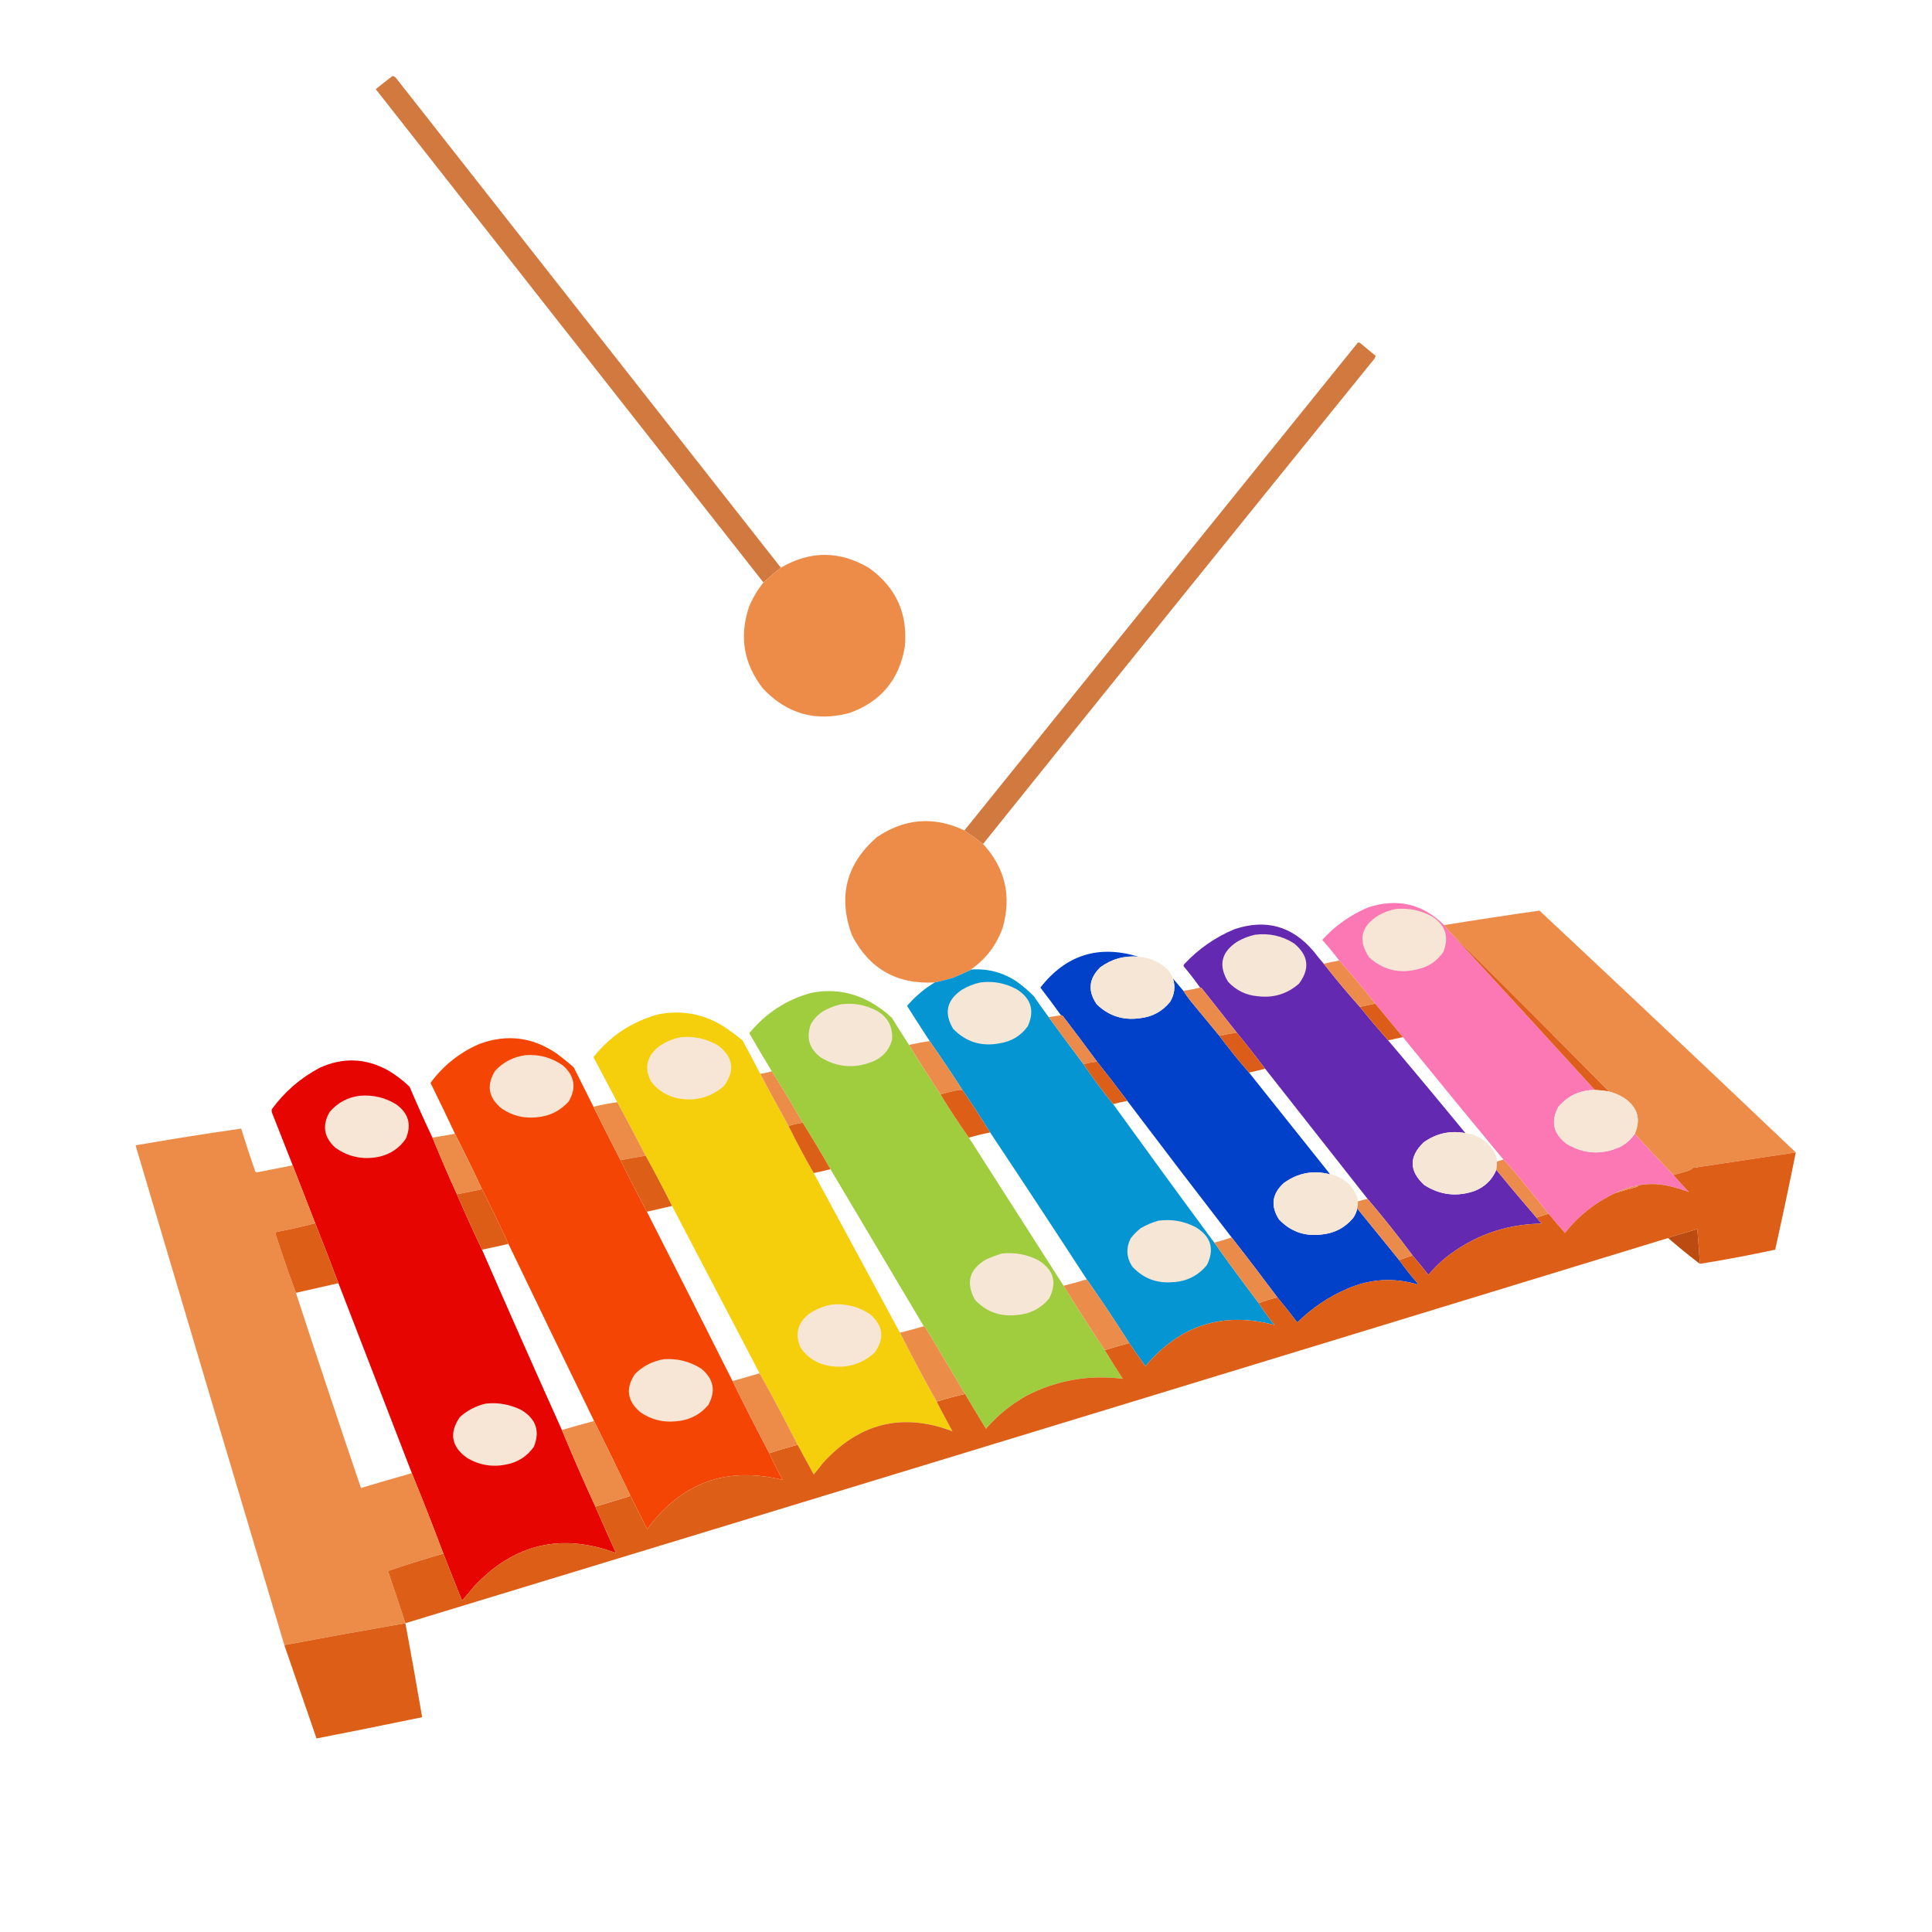 <?xml version="1.0" encoding="UTF-8"?>
<!DOCTYPE svg PUBLIC "-//W3C//DTD SVG 1.1//EN" "http://www.w3.org/Graphics/SVG/1.1/DTD/svg11.dtd">
<svg xmlns="http://www.w3.org/2000/svg" version="1.1" width="3000px" height="3000px" style="shape-rendering:geometricPrecision; text-rendering:geometricPrecision; image-rendering:optimizeQuality; fill-rule:evenodd; clip-rule:evenodd" xmlns:xlink="http://www.w3.org/1999/xlink">
<g><path style="opacity:0.997" fill="#d1793e" d="M 1212.5,881.5 C 1203.16,888.844 1194.16,896.511 1185.5,904.5C 984.842,649.197 784.175,393.864 583.5,138.5C 592.023,131.476 600.69,124.643 609.5,118C 612.1,118.466 614.266,119.966 616,122.5C 814.842,375.53 1013.68,628.53 1212.5,881.5 Z"/></g>
<g><path style="opacity:0.996" fill="#d1793e" d="M 1526.5,1310.5 C 1517,1303.25 1507.34,1296.25 1497.5,1289.5C 1700.95,1036.87 1904.62,784.374 2108.5,532C 2109.91,531.685 2111.24,532.018 2112.5,533C 2120.33,539.5 2128.17,546 2136,552.5C 2135.6,554.631 2134.6,556.631 2133,558.5C 1930.24,808.752 1728.07,1059.42 1526.5,1310.5 Z"/></g>
<g><path style="opacity:0.997" fill="#ed8c49" d="M 1185.5,904.5 C 1194.16,896.511 1203.16,888.844 1212.5,881.5C 1258.28,854.818 1303.94,854.985 1349.5,882C 1391.44,912.059 1409.94,952.892 1405,1004.5C 1396.36,1055.3 1367.86,1089.46 1319.5,1107C 1267,1121.17 1222.17,1108.67 1185,1069.5C 1154.91,1031.19 1147.57,988.859 1163,942.5C 1168.7,928.662 1176.2,915.996 1185.5,904.5 Z"/></g>
<g><path style="opacity:0.997" fill="#ed8c49" d="M 1497.5,1289.5 C 1507.34,1296.25 1517,1303.25 1526.5,1310.5C 1560.87,1347.98 1571.03,1391.31 1557,1440.5C 1547.38,1467.59 1530.88,1489.26 1507.5,1505.5C 1506.83,1505.5 1506.5,1505.83 1506.5,1506.5C 1498.01,1510.57 1489.35,1514.41 1480.5,1518C 1470.91,1520.98 1461.24,1523.48 1451.5,1525.5C 1392.72,1528.83 1349.89,1504.5 1323,1452.5C 1300.84,1392.63 1313.68,1341.8 1361.5,1300C 1404.82,1270.63 1450.16,1267.13 1497.5,1289.5 Z"/></g>
<g><path style="opacity:0.998" fill="#fb78b4" d="M 2242.5,1436.5 C 2246.47,1441.8 2250.8,1446.8 2255.5,1451.5C 2329.4,1531.64 2403.07,1611.98 2476.5,1692.5C 2453.61,1692.7 2434.78,1701.36 2420,1718.5C 2407.62,1741.14 2411.78,1760.31 2432.5,1776C 2459.2,1792.07 2486.86,1793.74 2515.5,1781C 2524.93,1776.07 2532.59,1769.24 2538.5,1760.5C 2558.13,1782.13 2578.13,1803.47 2598.5,1824.5C 2606.29,1833.46 2614.29,1842.3 2622.5,1851C 2611.51,1846.9 2600.18,1843.56 2588.5,1841C 2573.85,1837.98 2559.18,1837.81 2544.5,1840.5C 2531.81,1842.73 2519.81,1846.73 2508.5,1852.5C 2477.55,1866.93 2451.39,1887.59 2430,1914.5C 2421.26,1904.6 2412.76,1894.6 2404.5,1884.5C 2386.55,1862.04 2368.38,1839.71 2350,1817.5C 2344.97,1811.64 2339.8,1805.97 2334.5,1800.5C 2282.12,1737.46 2230.12,1674.12 2178.5,1610.5C 2164.16,1593.13 2149.82,1575.79 2135.5,1558.5C 2117.56,1535.56 2098.89,1513.22 2079.5,1491.5C 2071.49,1480.83 2062.99,1470.5 2054,1460.5C 2053.33,1459.83 2053.33,1459.17 2054,1458.5C 2073.94,1436.88 2097.44,1420.38 2124.5,1409C 2169.61,1394.28 2208.94,1403.45 2242.5,1436.5 Z"/></g>
<g><path style="opacity:1" fill="#f7e6d6" d="M 2167.5,1411.5 C 2187.4,1409.64 2206.07,1413.48 2223.5,1423C 2244.82,1436.62 2250.65,1455.12 2241,1478.5C 2231.36,1492.45 2218.19,1501.29 2201.5,1505C 2172.88,1512.39 2147.71,1506.22 2126,1486.5C 2108.46,1460.45 2112.96,1438.95 2139.5,1422C 2148.32,1416.79 2157.66,1413.29 2167.5,1411.5 Z"/></g>
<g><path style="opacity:0.998" fill="#ed8c49" d="M 2788.5,1789.5 C 2737.52,1797.27 2686.52,1804.94 2635.5,1812.5C 2635.17,1812.5 2634.83,1812.5 2634.5,1812.5C 2632.8,1812.34 2631.13,1812.51 2629.5,1813C 2627.62,1814.87 2625.45,1816.37 2623,1817.5C 2614.9,1820.14 2606.74,1822.48 2598.5,1824.5C 2578.13,1803.47 2558.13,1782.13 2538.5,1760.5C 2548.07,1738.38 2543.07,1720.21 2523.5,1706C 2515.11,1700.49 2506.11,1696.65 2496.5,1694.5C 2496.94,1694.57 2497.27,1694.4 2497.5,1694C 2417.2,1612.53 2336.53,1531.7 2255.5,1451.5C 2250.8,1446.8 2246.47,1441.8 2242.5,1436.5C 2291.76,1428.49 2341.1,1420.99 2390.5,1414C 2523.67,1538.67 2656.33,1663.83 2788.5,1789.5 Z"/></g>
<g><path style="opacity:0.999" fill="#6429b1" d="M 2055.5,1496.5 C 2073.46,1519.43 2092.13,1541.76 2111.5,1563.5C 2125.82,1581.15 2140.49,1598.49 2155.5,1615.5C 2195.9,1663.23 2235.9,1711.23 2275.5,1759.5C 2251.66,1755.1 2229.99,1759.93 2210.5,1774C 2187.62,1796.27 2187.95,1818.27 2211.5,1840C 2236.26,1855.91 2262.59,1858.91 2290.5,1849C 2306.07,1842.6 2317.07,1831.76 2323.5,1816.5C 2344.15,1841.82 2365.15,1866.82 2386.5,1891.5C 2388.94,1894.21 2391.28,1897.04 2393.5,1900C 2337.16,1901 2287.16,1919 2243.5,1954C 2234.33,1961.83 2225.83,1970.33 2218,1979.5C 2209.97,1969.31 2201.8,1959.31 2193.5,1949.5C 2171.11,1919.36 2147.77,1890.03 2123.5,1861.5C 2070.5,1794.17 2017.5,1726.83 1964.5,1659.5C 1950.21,1640.55 1935.55,1621.88 1920.5,1603.5C 1902.34,1580.53 1884.18,1557.53 1866,1534.5C 1865.33,1533.75 1864.5,1533.41 1863.5,1533.5C 1855.5,1522.2 1847,1511.2 1838,1500.5C 1837.67,1498.95 1838.17,1497.62 1839.5,1496.5C 1861.32,1473.25 1886.99,1455.41 1916.5,1443C 1965.55,1426.46 2006.72,1437.96 2040,1477.5C 2045,1484 2050.17,1490.33 2055.5,1496.5 Z"/></g>
<g><path style="opacity:1" fill="#f6e6d6" d="M 1948.5,1451.5 C 1970.63,1448.62 1990.96,1453.12 2009.5,1465C 2031.95,1483.43 2034.45,1504.27 2017,1527.5C 1998.81,1543.34 1977.64,1549.84 1953.5,1547C 1935.04,1545.52 1919.54,1538.02 1907,1524.5C 1891.38,1499.12 1896.22,1478.29 1921.5,1462C 1930.07,1457.12 1939.07,1453.62 1948.5,1451.5 Z"/></g>
<g><path style="opacity:1" fill="#dd5f1b" d="M 2255.5,1451.5 C 2336.53,1531.7 2417.2,1612.53 2497.5,1694C 2497.27,1694.4 2496.94,1694.57 2496.5,1694.5C 2489.89,1693.44 2483.23,1692.77 2476.5,1692.5C 2403.07,1611.98 2329.4,1531.64 2255.5,1451.5 Z"/></g>
<g><path style="opacity:0.998" fill="#0140c8" d="M 1767.5,1485.5 C 1745.66,1483.71 1725.99,1489.21 1708.5,1502C 1690.58,1519.61 1688.74,1538.78 1703,1559.5C 1721.84,1577.67 1744.34,1584.84 1770.5,1581C 1789.62,1578.83 1805.12,1570.33 1817,1555.5C 1823.83,1544.18 1825.33,1532.18 1821.5,1519.5C 1826.83,1525.83 1832.17,1532.17 1837.5,1538.5C 1842.16,1545.8 1847.33,1552.8 1853,1559.5C 1866.52,1575.9 1880.02,1592.24 1893.5,1608.5C 1908.08,1628.08 1923.41,1647.08 1939.5,1665.5C 1981.5,1718.17 2023.5,1770.83 2065.5,1823.5C 2039.29,1816.7 2015.29,1821.2 1993.5,1837C 1975.11,1853.73 1972.61,1872.56 1986,1893.5C 2003.81,1912.22 2025.64,1920.05 2051.5,1917C 2071.61,1915.2 2088.11,1906.7 2101,1891.5C 2104.24,1886.95 2106.41,1881.95 2107.5,1876.5C 2129.17,1903.17 2150.83,1929.83 2172.5,1956.5C 2181.41,1968.91 2190.91,1980.91 2201,1992.5C 2201.67,1993.17 2201.67,1993.83 2201,1994.5C 2164.09,1983.55 2127.92,1985.72 2092.5,2001C 2063.11,2013.57 2037.11,2031.07 2014.5,2053.5C 2004.4,2040.29 1994.07,2027.29 1983.5,2014.5C 1960.21,1983.21 1936.54,1952.21 1912.5,1921.5C 1858.15,1851.14 1804.15,1780.48 1750.5,1709.5C 1735.19,1688.86 1719.52,1668.52 1703.5,1648.5C 1686.26,1625.05 1668.76,1601.71 1651,1578.5C 1650.18,1577.18 1649.02,1576.51 1647.5,1576.5C 1637.1,1562.05 1626.43,1547.71 1615.5,1533.5C 1655.15,1482.73 1705.82,1466.73 1767.5,1485.5 Z"/></g>
<g><path style="opacity:0.998" fill="#f6e6d6" d="M 1767.5,1485.5 C 1785.59,1486.81 1801.09,1493.81 1814,1506.5C 1817.15,1510.48 1819.65,1514.81 1821.5,1519.5C 1825.33,1532.18 1823.83,1544.18 1817,1555.5C 1805.12,1570.33 1789.62,1578.83 1770.5,1581C 1744.34,1584.84 1721.84,1577.67 1703,1559.5C 1688.74,1538.78 1690.58,1519.61 1708.5,1502C 1725.99,1489.21 1745.66,1483.71 1767.5,1485.5 Z"/></g>
<g><path style="opacity:0.997" fill="#ec8b4b" d="M 2079.5,1491.5 C 2098.89,1513.22 2117.56,1535.56 2135.5,1558.5C 2127.48,1560.17 2119.48,1561.84 2111.5,1563.5C 2092.13,1541.76 2073.46,1519.43 2055.5,1496.5C 2063.43,1494.62 2071.43,1492.95 2079.5,1491.5 Z"/></g>
<g><path style="opacity:0.998" fill="#0495d2" d="M 1507.5,1505.5 C 1533.32,1503.61 1556.99,1509.78 1578.5,1524C 1587.92,1530.75 1596.75,1538.25 1605,1546.5C 1612.66,1557.66 1620.5,1568.66 1628.5,1579.5C 1646.27,1604.05 1664.27,1628.38 1682.5,1652.5C 1696.86,1673.89 1712.19,1694.55 1728.5,1714.5C 1780.45,1786.45 1832.78,1858.11 1885.5,1929.5C 1908.02,1961.23 1931.02,1992.56 1954.5,2023.5C 1962.04,2035.22 1970.2,2046.55 1979,2057.5C 1899.22,2036.14 1832.39,2057.47 1778.5,2121.5C 1770.14,2109.48 1761.81,2097.48 1753.5,2085.5C 1732.23,2051.95 1710.23,2018.95 1687.5,1986.5C 1637.92,1910.25 1587.92,1834.25 1537.5,1758.5C 1523.67,1736.19 1509.34,1714.19 1494.5,1692.5C 1477.98,1666.78 1460.98,1641.45 1443.5,1616.5C 1431.71,1598.43 1420.05,1580.26 1408.5,1562C 1420.91,1547.41 1435.24,1535.25 1451.5,1525.5C 1461.24,1523.48 1470.91,1520.98 1480.5,1518C 1489.35,1514.41 1498.01,1510.57 1506.5,1506.5C 1507.17,1506.5 1507.5,1506.17 1507.5,1505.5 Z"/></g>
<g><path style="opacity:1" fill="#f6e6d6" d="M 1522.5,1525.5 C 1542.32,1523.05 1560.98,1526.55 1578.5,1536C 1601.09,1550.11 1606.93,1569.27 1596,1593.5C 1585.32,1608.27 1570.82,1617.11 1552.5,1620C 1524.13,1625.54 1499.96,1618.04 1480,1597.5C 1465.47,1573.14 1469.97,1552.97 1493.5,1537C 1502.6,1531.47 1512.27,1527.64 1522.5,1525.5 Z"/></g>
<g><path style="opacity:0.997" fill="#eb8b4b" d="M 1863.5,1533.5 C 1864.5,1533.41 1865.33,1533.75 1866,1534.5C 1884.18,1557.53 1902.34,1580.53 1920.5,1603.5C 1911.42,1604.78 1902.42,1606.45 1893.5,1608.5C 1880.02,1592.24 1866.52,1575.9 1853,1559.5C 1847.33,1552.8 1842.16,1545.8 1837.5,1538.5C 1846.29,1537.34 1854.96,1535.67 1863.5,1533.5 Z"/></g>
<g><path style="opacity:0.998" fill="#9fcd3e" d="M 1411.5,1622.5 C 1427.45,1648.44 1443.78,1674.11 1460.5,1699.5C 1474.43,1722.38 1489.1,1744.72 1504.5,1766.5C 1553.47,1843.15 1602.47,1919.82 1651.5,1996.5C 1672.34,2030.18 1693.67,2063.51 1715.5,2096.5C 1724.58,2111.43 1733.92,2126.26 1743.5,2141C 1691.11,2134.34 1641.45,2143.01 1594.5,2167C 1570.39,2180.44 1549.22,2197.6 1531,2218.5C 1519.9,2200.64 1509.07,2182.64 1498.5,2164.5C 1478.01,2130.19 1457.51,2095.86 1437,2061.5C 1436.29,2060.62 1435.46,2059.95 1434.5,2059.5C 1386.19,1978.18 1337.86,1896.85 1289.5,1815.5C 1275.67,1791.16 1261.33,1767.16 1246.5,1743.5C 1231,1716.49 1215,1689.83 1198.5,1663.5C 1186.59,1644.03 1174.93,1624.36 1163.5,1604.5C 1188.55,1573.64 1220.22,1552.81 1258.5,1542C 1291.23,1535.2 1322.23,1539.87 1351.5,1556C 1363.64,1562.82 1374.81,1570.99 1385,1580.5C 1393.66,1594.65 1402.5,1608.65 1411.5,1622.5 Z"/></g>
<g><path style="opacity:1" fill="#f6e6d6" d="M 1305.5,1559.5 C 1324.87,1556.96 1343.2,1560.13 1360.5,1569C 1378.85,1579.2 1387.01,1594.7 1385,1615.5C 1380.02,1631.81 1369.52,1642.98 1353.5,1649C 1325.92,1659.61 1299.59,1657.28 1274.5,1642C 1256.61,1628.66 1251.44,1611.49 1259,1590.5C 1265.38,1579.22 1274.55,1571.06 1286.5,1566C 1292.75,1563.19 1299.08,1561.02 1305.5,1559.5 Z"/></g>
<g><path style="opacity:0.998" fill="#dc5d19" d="M 2135.5,1558.5 C 2149.82,1575.79 2164.16,1593.13 2178.5,1610.5C 2170.79,1612.01 2163.13,1613.68 2155.5,1615.5C 2140.49,1598.49 2125.82,1581.15 2111.5,1563.5C 2119.48,1561.84 2127.48,1560.17 2135.5,1558.5 Z"/></g>
<g><path style="opacity:0.997" fill="#f5cf0b" d="M 1180.5,1667.5 C 1194.93,1694.69 1209.6,1721.69 1224.5,1748.5C 1236.74,1773.32 1249.74,1797.65 1263.5,1821.5C 1308.18,1904.2 1352.85,1986.87 1397.5,2069.5C 1415.72,2105.61 1434.72,2141.27 1454.5,2176.5C 1462.39,2191.94 1470.55,2207.27 1479,2222.5C 1401.75,2193.04 1334.75,2209.37 1278,2271.5C 1273.33,2277.67 1268.49,2283.67 1263.5,2289.5C 1255.14,2274.11 1246.81,2258.78 1238.5,2243.5C 1219.59,2206.02 1199.93,2169.02 1179.5,2132.5C 1134.17,2045.83 1088.83,1959.17 1043.5,1872.5C 1030.34,1846.18 1016.67,1820.18 1002.5,1794.5C 988.072,1766.64 973.405,1738.97 958.5,1711.5C 946.179,1688.19 933.846,1664.86 921.5,1641.5C 947.878,1608.29 981.545,1586.13 1022.5,1575C 1059.55,1567.94 1093.88,1574.61 1125.5,1595C 1134.95,1601.45 1144.12,1608.28 1153,1615.5C 1162.45,1632.73 1171.61,1650.06 1180.5,1667.5 Z"/></g>
<g><path style="opacity:0.997" fill="#ea8b4b" d="M 1647.5,1576.5 C 1649.02,1576.51 1650.18,1577.18 1651,1578.5C 1668.76,1601.71 1686.26,1625.05 1703.5,1648.5C 1696.4,1649.36 1689.4,1650.69 1682.5,1652.5C 1664.27,1628.38 1646.27,1604.05 1628.5,1579.5C 1634.81,1578.37 1641.15,1577.37 1647.5,1576.5 Z"/></g>
<g><path style="opacity:0.998" fill="#db5d19" d="M 1920.5,1603.5 C 1935.55,1621.88 1950.21,1640.55 1964.5,1659.5C 1956.22,1661.65 1947.89,1663.65 1939.5,1665.5C 1923.41,1647.08 1908.08,1628.08 1893.5,1608.5C 1902.42,1606.45 1911.42,1604.78 1920.5,1603.5 Z"/></g>
<g><path style="opacity:1" fill="#f7e6d6" d="M 1057.5,1610.5 C 1077.85,1608.74 1096.85,1612.9 1114.5,1623C 1138.76,1641.12 1141.93,1662.29 1124,1686.5C 1104.29,1703.51 1081.46,1710.01 1055.5,1706C 1037.13,1702.91 1022.3,1694.07 1011,1679.5C 1000.52,1659.58 1003.69,1642.08 1020.5,1627C 1031.56,1618.49 1043.89,1612.99 1057.5,1610.5 Z"/></g>
<g><path style="opacity:0.999" fill="#f44505" d="M 921.5,1718.5 C 935.244,1746.32 949.244,1773.99 963.5,1801.5C 976.673,1828.51 990.339,1855.18 1004.5,1881.5C 1049.1,1969.04 1093.44,2056.7 1137.5,2144.5C 1155.99,2182.15 1174.99,2219.49 1194.5,2256.5C 1200.83,2270.67 1207.83,2284.5 1215.5,2298C 1128.05,2276.59 1057.88,2302.09 1005,2374.5C 996.136,2356.77 987.303,2339.11 978.5,2321.5C 960.072,2282.98 941.406,2244.65 922.5,2206.5C 877.894,2114.96 833.561,2023.29 789.5,1931.5C 776.396,1902.83 762.729,1874.5 748.5,1846.5C 734.993,1817.49 720.993,1788.82 706.5,1760.5C 694.12,1734.07 681.453,1707.74 668.5,1681.5C 688.354,1654.48 713.687,1634.32 744.5,1621C 787.083,1605.33 827.083,1610.33 864.5,1636C 873.623,1642.79 882.456,1649.95 891,1657.5C 901.193,1677.89 911.36,1698.22 921.5,1718.5 Z"/></g>
<g><path style="opacity:0.997" fill="#ec8c4a" d="M 1443.5,1616.5 C 1460.98,1641.45 1477.98,1666.78 1494.5,1692.5C 1491.81,1692.34 1489.15,1692.5 1486.5,1693C 1477.56,1694.65 1468.89,1696.81 1460.5,1699.5C 1443.78,1674.11 1427.45,1648.44 1411.5,1622.5C 1422.09,1620.12 1432.76,1618.12 1443.5,1616.5 Z"/></g>
<g><path style="opacity:1" fill="#f7e6d5" d="M 815.5,1638.5 C 836.763,1636.87 856.096,1642.04 873.5,1654C 892.397,1670.23 895.563,1689.06 883,1710.5C 869.506,1725.34 852.673,1733.51 832.5,1735C 812.76,1736.9 794.76,1732.23 778.5,1721C 758.204,1704.19 755.037,1684.69 769,1662.5C 781.74,1649.09 797.24,1641.09 815.5,1638.5 Z"/></g>
<g><path style="opacity:0.998" fill="#e70502" d="M 671.5,1766.5 C 683.577,1796.06 696.243,1825.39 709.5,1854.5C 722.004,1883.5 735.004,1912.17 748.5,1940.5C 789.322,2034.14 830.656,2127.47 872.5,2220.5C 889.054,2260.49 906.387,2300.16 924.5,2339.5C 934.966,2363.55 945.632,2387.55 956.5,2411.5C 871.562,2379.91 798.062,2397.24 736,2463.5C 729.992,2471 723.825,2478.34 717.5,2485.5C 707.632,2461.23 697.966,2436.89 688.5,2412.5C 672.734,2370.52 656.4,2328.85 639.5,2287.5C 601.5,2189.17 563.5,2090.83 525.5,1992.5C 513.729,1961.31 501.729,1930.31 489.5,1899.5C 477.832,1869.5 466.165,1839.5 454.5,1809.5C 443.91,1782.9 433.41,1756.23 423,1729.5C 421.85,1727.25 421.516,1724.91 422,1722.5C 441.907,1695.26 466.74,1673.76 496.5,1658C 532.494,1641.61 567.827,1642.95 602.5,1662C 614.655,1669.17 625.822,1677.67 636,1687.5C 647.334,1714.16 659.168,1740.49 671.5,1766.5 Z"/></g>
<g><path style="opacity:0.999" fill="#db5e19" d="M 1703.5,1648.5 C 1719.52,1668.52 1735.19,1688.86 1750.5,1709.5C 1743.07,1710.86 1735.74,1712.52 1728.5,1714.5C 1712.19,1694.55 1696.86,1673.89 1682.5,1652.5C 1689.4,1650.69 1696.4,1649.36 1703.5,1648.5 Z"/></g>
<g><path style="opacity:0.998" fill="#ec8c49" d="M 1198.5,1663.5 C 1215,1689.83 1231,1716.49 1246.5,1743.5C 1238.88,1744.42 1231.55,1746.09 1224.5,1748.5C 1209.6,1721.69 1194.93,1694.69 1180.5,1667.5C 1186.69,1666.53 1192.69,1665.2 1198.5,1663.5 Z"/></g>
<g><path style="opacity:0.997" fill="#dc5e17" d="M 1494.5,1692.5 C 1509.34,1714.19 1523.67,1736.19 1537.5,1758.5C 1526.28,1760.72 1515.28,1763.39 1504.5,1766.5C 1489.1,1744.72 1474.43,1722.38 1460.5,1699.5C 1468.89,1696.81 1477.56,1694.65 1486.5,1693C 1489.15,1692.5 1491.81,1692.34 1494.5,1692.5 Z"/></g>
<g><path style="opacity:1" fill="#f7e6d6" d="M 2476.5,1692.5 C 2483.23,1692.77 2489.89,1693.44 2496.5,1694.5C 2506.11,1696.65 2515.11,1700.49 2523.5,1706C 2543.07,1720.21 2548.07,1738.38 2538.5,1760.5C 2532.59,1769.24 2524.93,1776.07 2515.5,1781C 2486.86,1793.74 2459.2,1792.07 2432.5,1776C 2411.78,1760.31 2407.62,1741.14 2420,1718.5C 2434.78,1701.36 2453.61,1692.7 2476.5,1692.5 Z"/></g>
<g><path style="opacity:1" fill="#f7e6d6" d="M 558.5,1701.5 C 579.039,1699.71 598.039,1704.21 615.5,1715C 634.599,1728.96 639.432,1746.8 630,1768.5C 620.062,1782.75 606.562,1791.92 589.5,1796C 564.323,1801.43 541.323,1796.76 520.5,1782C 502.772,1765.71 499.939,1747.21 512,1726.5C 524.3,1712.23 539.8,1703.9 558.5,1701.5 Z"/></g>
<g><path style="opacity:0.997" fill="#ed8c49" d="M 958.5,1711.5 C 973.405,1738.97 988.072,1766.64 1002.5,1794.5C 989.473,1796.71 976.473,1799.04 963.5,1801.5C 949.244,1773.99 935.244,1746.32 921.5,1718.5C 933.683,1715.53 946.017,1713.2 958.5,1711.5 Z"/></g>
<g><path style="opacity:0.997" fill="#dc5f17" d="M 1246.5,1743.5 C 1261.33,1767.16 1275.67,1791.16 1289.5,1815.5C 1280.93,1817.81 1272.26,1819.81 1263.5,1821.5C 1249.74,1797.65 1236.74,1773.32 1224.5,1748.5C 1231.55,1746.09 1238.88,1744.42 1246.5,1743.5 Z"/></g>
<g><path style="opacity:0.998" fill="#ed8b49" d="M 454.5,1809.5 C 466.165,1839.5 477.832,1869.5 489.5,1899.5C 469.844,1904.58 449.844,1909.08 429.5,1913C 428.572,1913.39 427.905,1914.05 427.5,1915C 437.518,1946.23 448.185,1977.06 459.5,2007.5C 492.565,2108.7 526.232,2209.7 560.5,2310.5C 586.787,2302.63 613.12,2294.96 639.5,2287.5C 656.4,2328.85 672.734,2370.52 688.5,2412.5C 659.547,2420.71 630.881,2429.71 602.5,2439.5C 611.705,2466.45 620.705,2493.45 629.5,2520.5C 566.747,2531.4 504.08,2542.74 441.5,2554.5C 364.212,2296.04 287.212,2037.37 210.5,1778.5C 265.009,1768.97 319.676,1760.3 374.5,1752.5C 381.426,1774.95 388.759,1797.28 396.5,1819.5C 397.167,1819.83 397.833,1820.17 398.5,1820.5C 417.178,1816.83 435.845,1813.16 454.5,1809.5 Z"/></g>
<g><path style="opacity:0.999" fill="#f6e6d6" d="M 2275.5,1759.5 C 2297.75,1762.6 2313.59,1774.27 2323,1794.5C 2323.95,1797.43 2324.45,1800.43 2324.5,1803.5C 2324.53,1807.87 2324.2,1812.2 2323.5,1816.5C 2317.07,1831.76 2306.07,1842.6 2290.5,1849C 2262.59,1858.91 2236.26,1855.91 2211.5,1840C 2187.95,1818.27 2187.62,1796.27 2210.5,1774C 2229.99,1759.93 2251.66,1755.1 2275.5,1759.5 Z"/></g>
<g><path style="opacity:0.998" fill="#ed8b49" d="M 706.5,1760.5 C 720.993,1788.82 734.993,1817.49 748.5,1846.5C 735.674,1849.4 722.674,1852.07 709.5,1854.5C 696.243,1825.39 683.577,1796.06 671.5,1766.5C 683.165,1764.5 694.832,1762.5 706.5,1760.5 Z"/></g>
<g><path style="opacity:0.998" fill="#dc5e17" d="M 2788.5,1789.5 C 2778.34,1839.95 2767.68,1890.29 2756.5,1940.5C 2717.44,1948.91 2678.44,1956.25 2639.5,1962.5C 2638.47,1944.48 2637.13,1926.48 2635.5,1908.5C 2621.49,1912.56 2607.49,1916.73 2593.5,1921C 2592.24,1921.42 2591.58,1922.25 2591.5,1923.5C 2590.88,1923.39 2590.38,1923.06 2590,1922.5C 1936.66,2122.34 1283.16,2321.67 629.5,2520.5C 620.705,2493.45 611.705,2466.45 602.5,2439.5C 630.881,2429.71 659.547,2420.71 688.5,2412.5C 697.966,2436.89 707.632,2461.23 717.5,2485.5C 723.825,2478.34 729.992,2471 736,2463.5C 798.062,2397.24 871.562,2379.91 956.5,2411.5C 945.632,2387.55 934.966,2363.55 924.5,2339.5C 941.005,2334.58 957.505,2329.58 974,2324.5C 976.185,2324.3 977.685,2323.3 978.5,2321.5C 987.303,2339.11 996.136,2356.77 1005,2374.5C 1057.88,2302.09 1128.05,2276.59 1215.5,2298C 1207.83,2284.5 1200.83,2270.67 1194.5,2256.5C 1209.05,2251.76 1223.72,2247.43 1238.5,2243.5C 1246.81,2258.78 1255.14,2274.11 1263.5,2289.5C 1268.49,2283.67 1273.33,2277.67 1278,2271.5C 1334.75,2209.37 1401.75,2193.04 1479,2222.5C 1470.55,2207.27 1462.39,2191.94 1454.5,2176.5C 1469.02,2171.87 1483.68,2167.87 1498.5,2164.5C 1509.07,2182.64 1519.9,2200.64 1531,2218.5C 1549.22,2197.6 1570.39,2180.44 1594.5,2167C 1641.45,2143.01 1691.11,2134.34 1743.5,2141C 1733.92,2126.26 1724.58,2111.43 1715.5,2096.5C 1728.06,2092.43 1740.72,2088.76 1753.5,2085.5C 1761.81,2097.48 1770.14,2109.48 1778.5,2121.5C 1832.39,2057.47 1899.22,2036.14 1979,2057.5C 1970.2,2046.55 1962.04,2035.22 1954.5,2023.5C 1963.89,2019.93 1973.56,2016.93 1983.5,2014.5C 1994.07,2027.29 2004.4,2040.29 2014.5,2053.5C 2037.11,2031.07 2063.11,2013.57 2092.5,2001C 2127.92,1985.72 2164.09,1983.55 2201,1994.5C 2201.67,1993.83 2201.67,1993.17 2201,1992.5C 2190.91,1980.91 2181.41,1968.91 2172.5,1956.5C 2179.34,1954 2186.34,1951.66 2193.5,1949.5C 2201.8,1959.31 2209.97,1969.31 2218,1979.5C 2225.83,1970.33 2234.33,1961.83 2243.5,1954C 2287.16,1919 2337.16,1901 2393.5,1900C 2391.28,1897.04 2388.94,1894.21 2386.5,1891.5C 2386.61,1890.88 2386.94,1890.38 2387.5,1890C 2393.33,1888.3 2399,1886.47 2404.5,1884.5C 2412.76,1894.6 2421.26,1904.6 2430,1914.5C 2451.39,1887.59 2477.55,1866.93 2508.5,1852.5C 2519.38,1849.19 2530.38,1846.03 2541.5,1843C 2542.94,1842.62 2543.94,1841.79 2544.5,1840.5C 2559.18,1837.81 2573.85,1837.98 2588.5,1841C 2600.18,1843.56 2611.51,1846.9 2622.5,1851C 2614.29,1842.3 2606.29,1833.46 2598.5,1824.5C 2606.74,1822.48 2614.9,1820.14 2623,1817.5C 2625.45,1816.37 2627.62,1814.87 2629.5,1813C 2631.13,1812.51 2632.8,1812.34 2634.5,1812.5C 2634.83,1813.83 2635.17,1813.83 2635.5,1812.5C 2686.52,1804.94 2737.52,1797.27 2788.5,1789.5 Z"/></g>
<g><path style="opacity:0.998" fill="#dd5e17" d="M 1002.5,1794.5 C 1016.67,1820.18 1030.34,1846.18 1043.5,1872.5C 1030.54,1875.66 1017.54,1878.66 1004.5,1881.5C 990.339,1855.18 976.673,1828.51 963.5,1801.5C 976.473,1799.04 989.473,1796.71 1002.5,1794.5 Z"/></g>
<g><path style="opacity:0.998" fill="#ec8b4b" d="M 2334.5,1800.5 C 2339.8,1805.97 2344.97,1811.64 2350,1817.5C 2368.38,1839.71 2386.55,1862.04 2404.5,1884.5C 2399,1886.47 2393.33,1888.3 2387.5,1890C 2386.94,1890.38 2386.61,1890.88 2386.5,1891.5C 2365.15,1866.82 2344.15,1841.82 2323.5,1816.5C 2324.2,1812.2 2324.53,1807.87 2324.5,1803.5C 2327.85,1802.5 2331.18,1801.5 2334.5,1800.5 Z"/></g>
<g><path style="opacity:0.999" fill="#f5e6d6" d="M 2065.5,1823.5 C 2085.26,1827.77 2099.09,1839.11 2107,1857.5C 2107.82,1860.12 2108.32,1862.78 2108.5,1865.5C 2108.68,1869.23 2108.34,1872.9 2107.5,1876.5C 2106.41,1881.95 2104.24,1886.95 2101,1891.5C 2088.11,1906.7 2071.61,1915.2 2051.5,1917C 2025.64,1920.05 2003.81,1912.22 1986,1893.5C 1972.61,1872.56 1975.11,1853.73 1993.5,1837C 2015.29,1821.2 2039.29,1816.7 2065.5,1823.5 Z"/></g>
<g><path style="opacity:1" fill="#ed8850" d="M 2544.5,1840.5 C 2543.94,1841.79 2542.94,1842.62 2541.5,1843C 2530.38,1846.03 2519.38,1849.19 2508.5,1852.5C 2519.81,1846.73 2531.81,1842.73 2544.5,1840.5 Z"/></g>
<g><path style="opacity:0.998" fill="#dd5d17" d="M 748.5,1846.5 C 762.729,1874.5 776.396,1902.83 789.5,1931.5C 775.862,1934.63 762.195,1937.63 748.5,1940.5C 735.004,1912.17 722.004,1883.5 709.5,1854.5C 722.674,1852.07 735.674,1849.4 748.5,1846.5 Z"/></g>
<g><path style="opacity:0.998" fill="#eb8b4b" d="M 2123.5,1861.5 C 2147.77,1890.03 2171.11,1919.36 2193.5,1949.5C 2186.34,1951.66 2179.34,1954 2172.5,1956.5C 2150.83,1929.83 2129.17,1903.17 2107.5,1876.5C 2108.34,1872.9 2108.68,1869.23 2108.5,1865.5C 2113.46,1864.01 2118.46,1862.68 2123.5,1861.5 Z"/></g>
<g><path style="opacity:1" fill="#f6e6d6" d="M 1798.5,1895.5 C 1819.36,1892.63 1839.02,1896.13 1857.5,1906C 1880.67,1920.54 1886.17,1940.04 1874,1964.5C 1860.2,1981.15 1842.37,1989.98 1820.5,1991C 1795.63,1992.98 1774.8,1984.81 1758,1966.5C 1748.88,1952.2 1748.22,1937.53 1756,1922.5C 1760.5,1916.67 1765.67,1911.5 1771.5,1907C 1780.12,1902.02 1789.12,1898.18 1798.5,1895.5 Z"/></g>
<g><path style="opacity:0.998" fill="#dd5e17" d="M 489.5,1899.5 C 501.729,1930.31 513.729,1961.31 525.5,1992.5C 503.502,1997.5 481.502,2002.5 459.5,2007.5C 448.185,1977.06 437.518,1946.23 427.5,1915C 427.905,1914.05 428.572,1913.39 429.5,1913C 449.844,1909.08 469.844,1904.58 489.5,1899.5 Z"/></g>
<g><path style="opacity:0.997" fill="#bc4b12" d="M 2639.5,1962.5 C 2623.16,1949.99 2607.16,1936.99 2591.5,1923.5C 2591.58,1922.25 2592.24,1921.42 2593.5,1921C 2607.49,1916.73 2621.49,1912.56 2635.5,1908.5C 2637.13,1926.48 2638.47,1944.48 2639.5,1962.5 Z"/></g>
<g><path style="opacity:0.998" fill="#eb8b4a" d="M 1912.5,1921.5 C 1936.54,1952.21 1960.21,1983.21 1983.5,2014.5C 1973.56,2016.93 1963.89,2019.93 1954.5,2023.5C 1931.02,1992.56 1908.02,1961.23 1885.5,1929.5C 1894.71,1927.2 1903.71,1924.54 1912.5,1921.5 Z"/></g>
<g><path style="opacity:1" fill="#f6e6d6" d="M 1555.5,1946.5 C 1575.6,1944.29 1594.6,1947.79 1612.5,1957C 1636.35,1971.87 1641.85,1991.7 1629,2016.5C 1615.85,2031.99 1599.02,2040.49 1578.5,2042C 1553.03,2044.77 1531.53,2036.93 1514,2018.5C 1499.05,1991.33 1505.22,1970.16 1532.5,1955C 1540.12,1951.69 1547.78,1948.86 1555.5,1946.5 Z"/></g>
<g><path style="opacity:0.998" fill="#ec8c4a" d="M 1687.5,1986.5 C 1710.23,2018.95 1732.23,2051.95 1753.5,2085.5C 1740.72,2088.76 1728.06,2092.43 1715.5,2096.5C 1693.67,2063.51 1672.34,2030.18 1651.5,1996.5C 1663.59,1993.48 1675.59,1990.14 1687.5,1986.5 Z"/></g>
<g><path style="opacity:1" fill="#f7e6d6" d="M 1293.5,2025.5 C 1314.69,2024.13 1334.03,2029.3 1351.5,2041C 1371.62,2058.9 1373.79,2078.73 1358,2100.5C 1337.87,2118.43 1314.37,2125.26 1287.5,2121C 1268.59,2117.64 1253.75,2108.14 1243,2092.5C 1233.97,2071.59 1238.47,2054.09 1256.5,2040C 1267.79,2032.35 1280.12,2027.52 1293.5,2025.5 Z"/></g>
<g><path style="opacity:0.998" fill="#ec8c49" d="M 1434.5,2059.5 C 1435.46,2059.95 1436.29,2060.62 1437,2061.5C 1457.51,2095.86 1478.01,2130.19 1498.5,2164.5C 1483.68,2167.87 1469.02,2171.87 1454.5,2176.5C 1434.72,2141.27 1415.72,2105.61 1397.5,2069.5C 1409.83,2066.17 1422.17,2062.83 1434.5,2059.5 Z"/></g>
<g><path style="opacity:1" fill="#f7e6d5" d="M 1031.5,2110.5 C 1052.12,2109.24 1071.12,2114.07 1088.5,2125C 1108.09,2140.69 1111.92,2159.53 1100,2181.5C 1086.84,2197 1070.01,2205.5 1049.5,2207C 1029.41,2209.06 1011.08,2204.39 994.5,2193C 973.805,2175.65 970.971,2155.81 986,2133.5C 998.725,2120.89 1013.89,2113.22 1031.5,2110.5 Z"/></g>
<g><path style="opacity:0.998" fill="#ed8c49" d="M 1179.5,2132.5 C 1199.93,2169.02 1219.59,2206.02 1238.5,2243.5C 1223.72,2247.43 1209.05,2251.76 1194.5,2256.5C 1174.99,2219.49 1155.99,2182.15 1137.5,2144.5C 1151.5,2140.5 1165.5,2136.5 1179.5,2132.5 Z"/></g>
<g><path style="opacity:1" fill="#f7e6d6" d="M 754.5,2179.5 C 774.259,2177.42 792.926,2180.92 810.5,2190C 832.506,2203.68 838.672,2222.52 829,2246.5C 818.603,2261.29 804.436,2270.46 786.5,2274C 764.836,2278.53 744.503,2275.2 725.5,2264C 700.838,2246.53 697.005,2225.37 714,2200.5C 725.704,2189.9 739.204,2182.9 754.5,2179.5 Z"/></g>
<g><path style="opacity:0.998" fill="#ed8b49" d="M 922.5,2206.5 C 941.406,2244.65 960.072,2282.98 978.5,2321.5C 977.685,2323.3 976.185,2324.3 974,2324.5C 957.505,2329.58 941.005,2334.58 924.5,2339.5C 906.387,2300.16 889.054,2260.49 872.5,2220.5C 889.109,2215.63 905.776,2210.96 922.5,2206.5 Z"/></g>
<g><path style="opacity:0.997" fill="#dd5e17" d="M 629.5,2520.5 C 638.546,2569.07 647.212,2617.73 655.5,2666.5C 600.883,2677.76 546.216,2688.76 491.5,2699.5C 474.839,2651.18 458.172,2602.85 441.5,2554.5C 504.08,2542.74 566.747,2531.4 629.5,2520.5 Z"/></g>
</svg>
